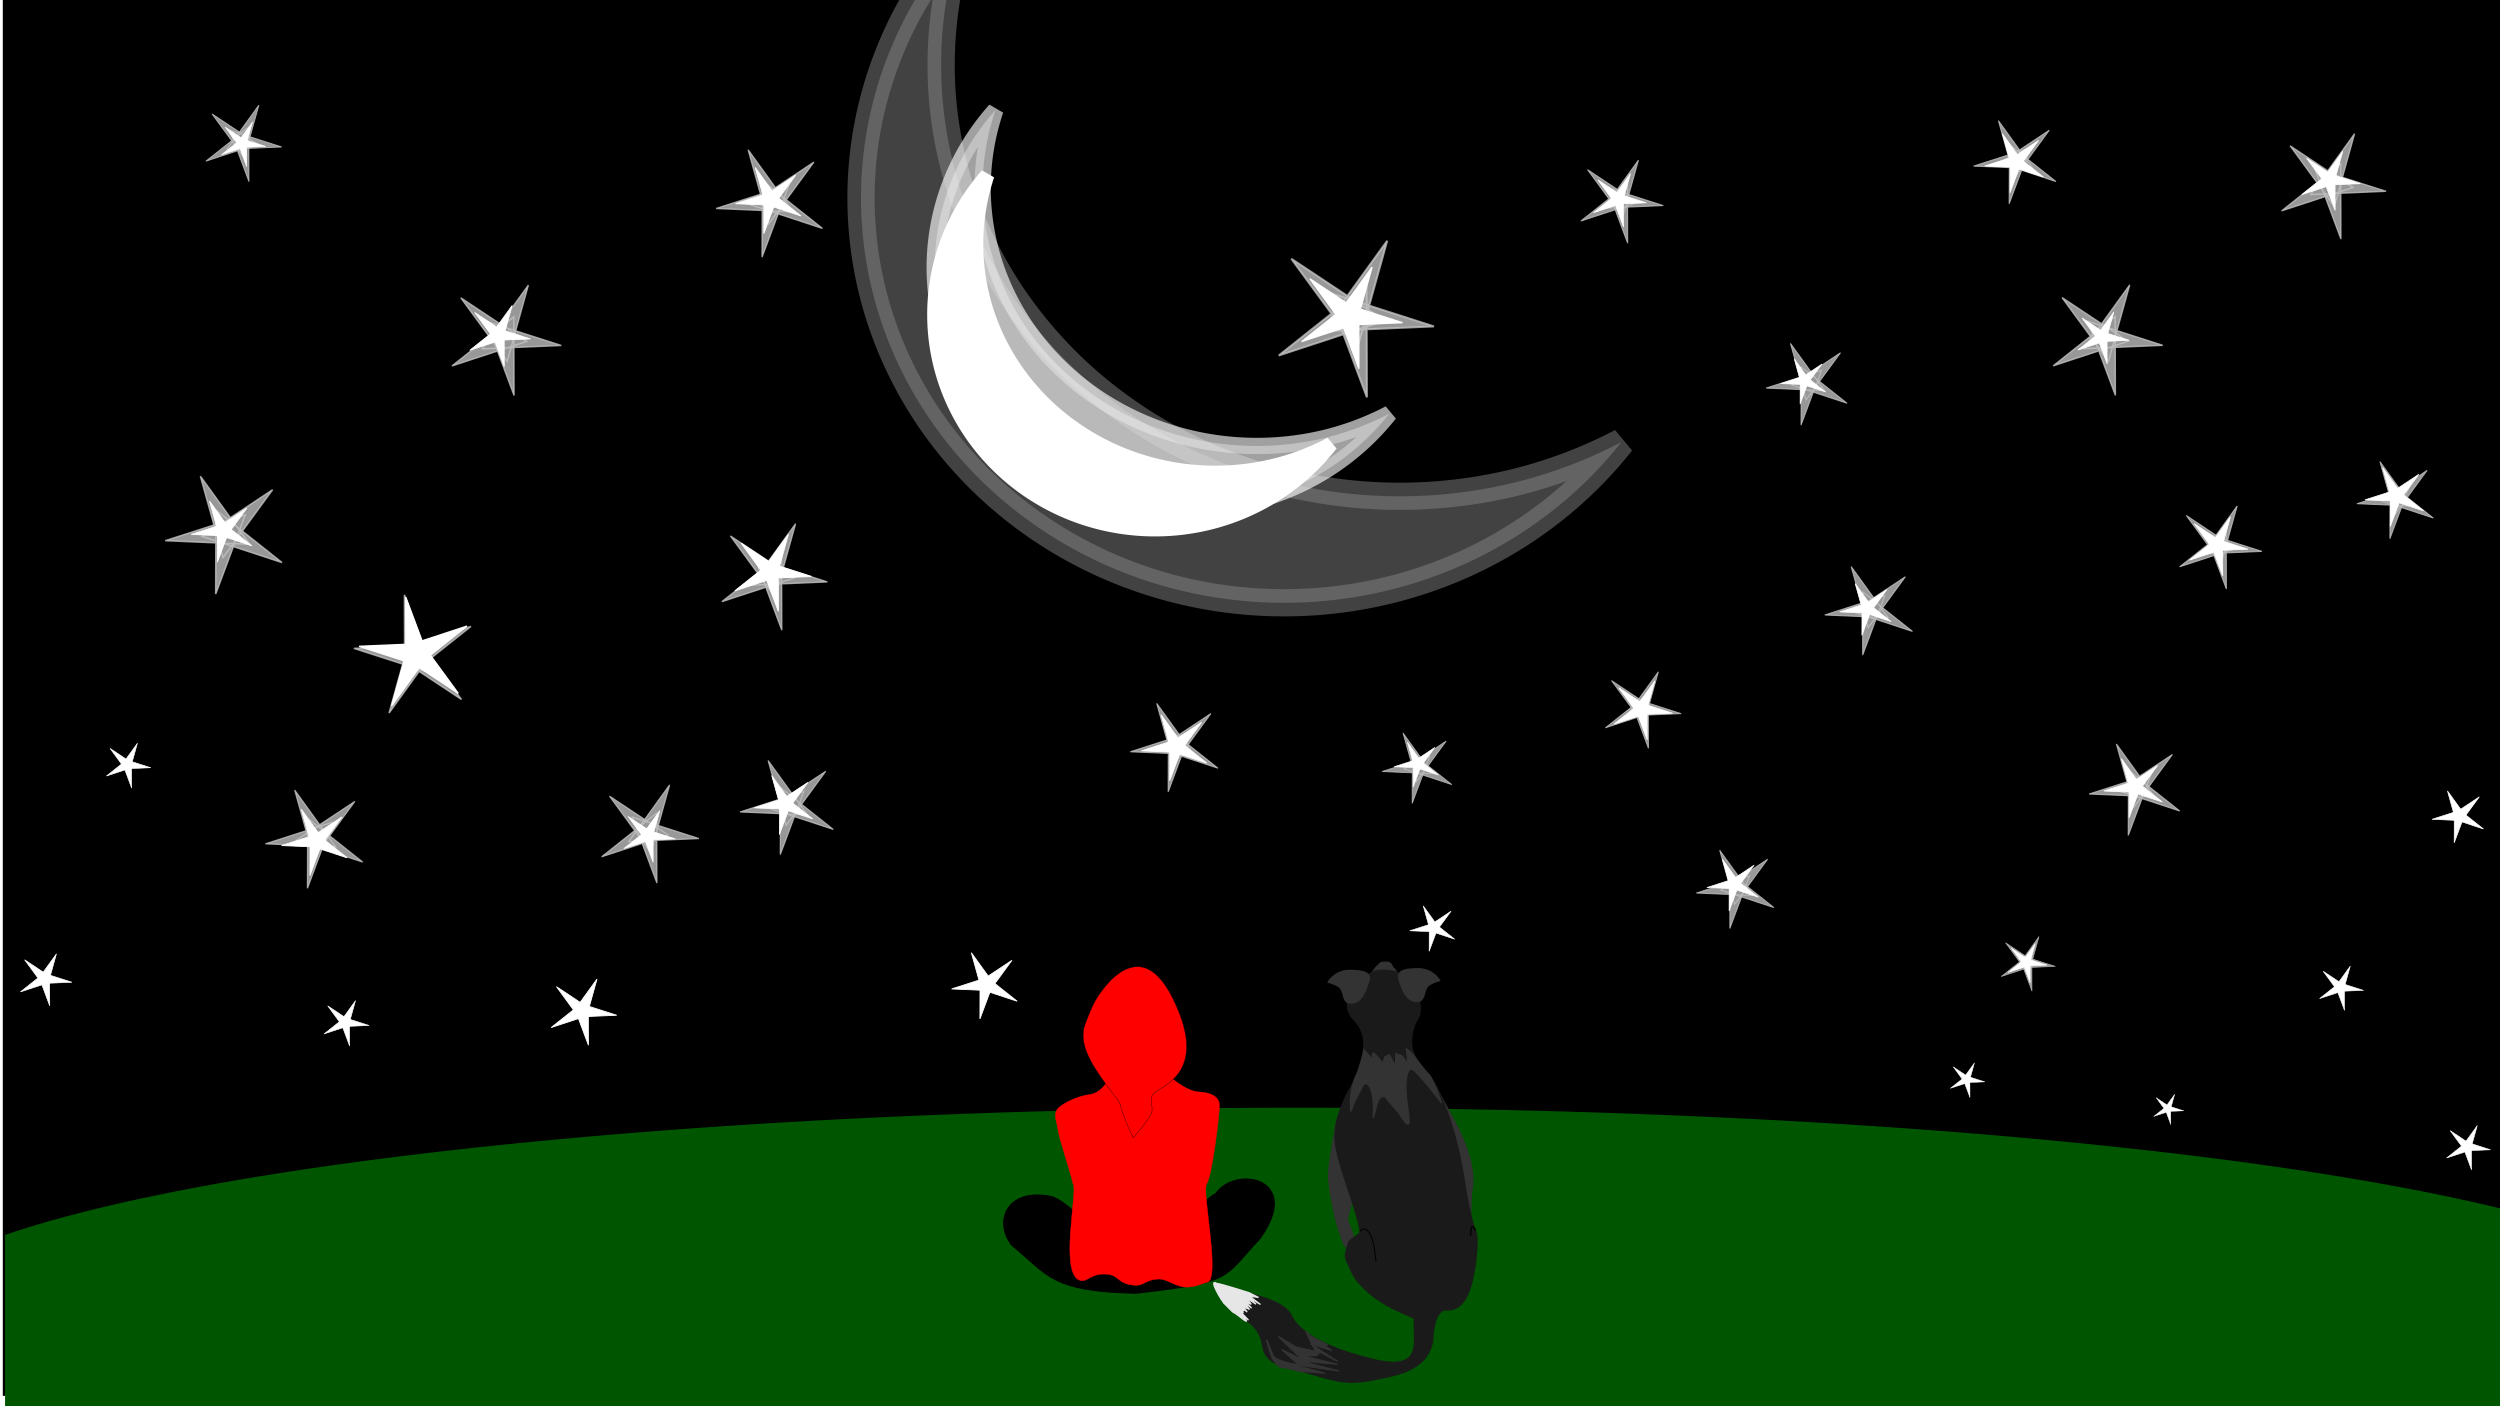 <?xml version="1.0" encoding="UTF-8" standalone="no"?>
<!-- Created with Inkscape (http://www.inkscape.org/) -->

<svg
   xmlns:dc="http://purl.org/dc/elements/1.1/"
   xmlns:cc="http://creativecommons.org/ns#"
   xmlns:rdf="http://www.w3.org/1999/02/22-rdf-syntax-ns#"
   xmlns:svg="http://www.w3.org/2000/svg"
   xmlns="http://www.w3.org/2000/svg"
   xmlns:sodipodi="http://sodipodi.sourceforge.net/DTD/sodipodi-0.dtd"
   xmlns:inkscape="http://www.inkscape.org/namespaces/inkscape"
   width="1920px"
   height="1080px"
   viewBox="0 0 1920 1080"
   version="1.1"
   id="SVGRoot"
   inkscape:version="0.92.4 (5da689c313, 2019-01-14)"
   sodipodi:docname="moonlight.svg">
  <defs
     id="defs10">
    <filter
       inkscape:collect="always"
       style="color-interpolation-filters:sRGB"
       id="filter1051"
       x="-0.192"
       width="1.383"
       y="-0.218"
       height="1.436">
      <feGaussianBlur
         inkscape:collect="always"
         stdDeviation="28.312"
         id="feGaussianBlur1053" />
    </filter>
    <filter
       inkscape:collect="always"
       style="color-interpolation-filters:sRGB"
       id="filter1109"
       x="-0.157"
       width="1.313"
       y="-0.155"
       height="1.311">
      <feGaussianBlur
         inkscape:collect="always"
         stdDeviation="7.782"
         id="feGaussianBlur1111" />
    </filter>
    <filter
       inkscape:collect="always"
       style="color-interpolation-filters:sRGB"
       id="filter1221"
       x="-0.349"
       width="1.699"
       y="-0.398"
       height="1.795">
      <feGaussianBlur
         inkscape:collect="always"
         stdDeviation="51.627"
         id="feGaussianBlur1223" />
    </filter>
  </defs>
  <sodipodi:namedview
     id="base"
     pagecolor="#ffffff"
     bordercolor="#666666"
     borderopacity="1.0"
     inkscape:pageopacity="0.0"
     inkscape:pageshadow="2"
     inkscape:zoom="0.35"
     inkscape:cx="1140.1023"
     inkscape:cy="571.55073"
     inkscape:document-units="px"
     inkscape:current-layer="layer1"
     showgrid="false"
     inkscape:window-width="1366"
     inkscape:window-height="731"
     inkscape:window-x="1366"
     inkscape:window-y="0"
     inkscape:window-maximized="1"
     inkscape:snap-nodes="false" />
  <g
     inkscape:label="background"
     inkscape:groupmode="layer"
     id="layer1">
    <rect
       style="opacity:1;fill:#000000;fill-opacity:1;stroke:#000000;stroke-width:12.326;stroke-miterlimit:4;stroke-dasharray:none;stroke-dashoffset:0;stroke-opacity:1"
       id="rect34"
       width="1944.313"
       height="1080.709"
       x="8.307"
       y="-14.843" />
    <path
       style="opacity:1;fill:#005500;fill-opacity:1;stroke:#005500;stroke-width:9.884;stroke-miterlimit:4;stroke-dasharray:none;stroke-dashoffset:0;stroke-opacity:1"
       d="M 997.495,855.673 A 1084.441,162.912 0 0 0 8.82,951.984 v 133.04 a 1084.441,162.912 0 0 0 13.12,3.879 H 1954.693 V 942.195 a 1084.441,162.912 0 0 0 -957.199,-86.522 z"
       id="path23"
       inkscape:connector-curvature="0" />
    <path
       sodipodi:type="star"
       style="opacity:1;fill:#ffffff;fill-opacity:1;stroke:#ffffff;stroke-width:0.512;stroke-miterlimit:4;stroke-dasharray:none;stroke-dashoffset:0;stroke-opacity:1"
       id="path36"
       sodipodi:sides="5"
       sodipodi:cx="-497.72061"
       sodipodi:cy="641.54236"
       sodipodi:r1="21.161472"
       sodipodi:r2="8.5459766"
       sodipodi:arg1="-0.7572366"
       sodipodi:arg2="2.9932293"
       inkscape:flatsided="false"
       inkscape:rounded="0"
       inkscape:randomized="0"
       d="m -482.342,627.006 -23.831,15.799 27.029,8.871 -22.39,-17.782 -0.084,28.447 9.993,-26.789 -27.081,8.711 28.566,1.225 -16.653,-23.064 7.662,27.547 z"
       inkscape:transform-center-x="-1.2044364"
       inkscape:transform-center-y="0.84069436"
       transform="scale(-1,1)" />
    <path
       inkscape:transform-center-y="-1.7605985"
       inkscape:transform-center-x="2.5223211"
       d="m 351.945,-532.522 -49.907,33.087 56.605,18.578 -46.89,-37.24 -0.177,59.575 20.927,-56.103 -56.714,18.242 59.824,2.566 -34.875,-48.301 16.046,57.689 z"
       inkscape:randomized="0"
       inkscape:rounded="0"
       inkscape:flatsided="false"
       sodipodi:arg2="2.9932293"
       sodipodi:arg1="-0.7572366"
       sodipodi:r2="17.897154"
       sodipodi:r1="44.316772"
       sodipodi:cy="-502.07983"
       sodipodi:cx="319.73871"
       sodipodi:sides="5"
       id="path38"
       style="opacity:1;fill:#ffffff;fill-opacity:1;stroke:#ffffff;stroke-width:1.073;stroke-miterlimit:4;stroke-dasharray:none;stroke-dashoffset:0;stroke-opacity:1"
       sodipodi:type="star"
       transform="scale(1,-1)" />
    <path
       sodipodi:type="star"
       style="opacity:1;fill:#ffffff;fill-opacity:1;stroke:#ffffff;stroke-width:0.442;stroke-miterlimit:4;stroke-dasharray:none;stroke-dashoffset:0;stroke-opacity:1"
       id="path40"
       sodipodi:sides="5"
       sodipodi:cx="-97.720612"
       sodipodi:cy="587.25665"
       sodipodi:r1="18.267059"
       sodipodi:r2="7.37708"
       sodipodi:arg1="-0.7572366"
       sodipodi:arg2="2.9932293"
       inkscape:flatsided="false"
       inkscape:rounded="0"
       inkscape:randomized="0"
       d="m -84.445,574.709 -20.571,13.638 23.332,7.658 -19.328,-15.35 -0.073,24.557 8.626,-23.125 -23.377,7.519 24.659,1.058 -14.375,-19.909 6.614,23.779 z"
       inkscape:transform-center-x="-1.0396831"
       inkscape:transform-center-y="0.7257057"
       transform="scale(-1,1)" />
    <path
       inkscape:transform-center-y="0.99140429"
       inkscape:transform-center-x="1.4204045"
       d="m 189.675,390.115 -28.103,18.632 31.875,10.461 -26.404,-20.97 -0.099,33.547 11.784,-31.592 -31.936,10.272 33.687,1.445 -19.638,-27.199 9.036,32.485 z"
       inkscape:randomized="0"
       inkscape:rounded="0"
       inkscape:flatsided="false"
       sodipodi:arg2="2.9932293"
       sodipodi:arg1="-0.7572366"
       sodipodi:r2="10.078005"
       sodipodi:r1="24.955067"
       sodipodi:cy="407.25665"
       sodipodi:cx="171.5394"
       sodipodi:sides="5"
       id="path46"
       style="opacity:1;fill:#ffffff;fill-opacity:1;stroke:#ffffff;stroke-width:0.604;stroke-miterlimit:4;stroke-dasharray:none;stroke-dashoffset:0;stroke-opacity:1"
       sodipodi:type="star" />
    <path
       sodipodi:type="star"
       style="opacity:1;fill:#ffffff;fill-opacity:1;stroke:#ffffff;stroke-width:0.512;stroke-miterlimit:4;stroke-dasharray:none;stroke-dashoffset:0;stroke-opacity:1"
       id="path48"
       sodipodi:sides="5"
       sodipodi:cx="1433.8444"
       sodipodi:cy="467.25665"
       sodipodi:r1="21.161472"
       sodipodi:r2="8.5459766"
       sodipodi:arg1="-0.7572366"
       sodipodi:arg2="2.9932293"
       inkscape:flatsided="false"
       inkscape:rounded="0"
       inkscape:randomized="0"
       d="m 1449.223,452.721 -23.831,15.799 27.029,8.871 -22.39,-17.782 -0.084,28.447 9.993,-26.789 -27.081,8.711 28.566,1.225 -16.653,-23.064 7.662,27.547 z"
       inkscape:transform-center-x="1.2044229"
       inkscape:transform-center-y="0.84069436" />
    <path
       inkscape:transform-center-y="0.95568188"
       inkscape:transform-center-x="1.3691611"
       d="m 1657.041,587.875 -27.09,17.96 30.726,10.084 -25.453,-20.214 -0.096,32.338 11.36,-30.454 -30.785,9.902 32.474,1.393 -18.93,-26.219 8.71,31.315 z"
       inkscape:randomized="0"
       inkscape:rounded="0"
       inkscape:flatsided="false"
       sodipodi:arg2="2.9932293"
       sodipodi:arg1="-0.7572366"
       sodipodi:r2="9.7148743"
       sodipodi:r1="24.055883"
       sodipodi:cy="604.39954"
       sodipodi:cx="1639.5586"
       sodipodi:sides="5"
       id="path50"
       style="opacity:1;fill:#ffffff;fill-opacity:1;stroke:#ffffff;stroke-width:0.583;stroke-miterlimit:4;stroke-dasharray:none;stroke-dashoffset:0;stroke-opacity:1"
       sodipodi:type="star" />
    <path
       sodipodi:type="star"
       style="opacity:1;fill:#ffffff;fill-opacity:1;stroke:#ffffff;stroke-width:0.583;stroke-miterlimit:4;stroke-dasharray:none;stroke-dashoffset:0;stroke-opacity:1"
       id="path52"
       sodipodi:sides="5"
       sodipodi:cx="-1702.6266"
       sodipodi:cy="418.68524"
       sodipodi:r1="24.055883"
       sodipodi:r2="9.7148743"
       sodipodi:arg1="-0.7572366"
       sodipodi:arg2="2.9932293"
       inkscape:flatsided="false"
       inkscape:rounded="0"
       inkscape:randomized="0"
       d="m -1685.144,402.161 -27.09,17.96 30.726,10.084 -25.453,-20.214 -0.096,32.338 11.36,-30.454 -30.785,9.902 32.474,1.393 -18.931,-26.219 8.71,31.315 z"
       inkscape:transform-center-x="-1.3691608"
       inkscape:transform-center-y="0.95568188"
       transform="scale(-1,1)" />
    <path
       inkscape:transform-center-y="0.95568188"
       inkscape:transform-center-x="1.3691611"
       d="m 1857.632,364.279 -27.09,17.96 30.726,10.084 -25.453,-20.214 -0.096,32.338 11.36,-30.454 -30.785,9.902 32.474,1.393 -18.93,-26.219 8.71,31.315 z"
       inkscape:randomized="0"
       inkscape:rounded="0"
       inkscape:flatsided="false"
       sodipodi:arg2="2.9932293"
       sodipodi:arg1="-0.7572366"
       sodipodi:r2="9.7148743"
       sodipodi:r1="24.055883"
       sodipodi:cy="380.80353"
       sodipodi:cx="1840.1501"
       sodipodi:sides="5"
       id="path54"
       style="opacity:1;fill:#ffffff;fill-opacity:1;stroke:#ffffff;stroke-width:0.583;stroke-miterlimit:4;stroke-dasharray:none;stroke-dashoffset:0;stroke-opacity:1"
       sodipodi:type="star" />
    <path
       sodipodi:type="star"
       style="opacity:1;fill:#ffffff;fill-opacity:1;stroke:#ffffff;stroke-width:0.448;stroke-miterlimit:4;stroke-dasharray:none;stroke-dashoffset:0;stroke-opacity:1"
       id="path56"
       sodipodi:sides="5"
       sodipodi:cx="1385.8644"
       sodipodi:cy="292.23212"
       sodipodi:r1="18.501163"
       sodipodi:r2="7.4716225"
       sodipodi:arg1="-0.7572366"
       sodipodi:arg2="2.9932293"
       inkscape:flatsided="false"
       inkscape:rounded="0"
       inkscape:randomized="0"
       d="m 1399.31,279.523 -20.835,13.813 23.631,7.756 -19.576,-15.547 -0.074,24.871 8.737,-23.422 -23.677,7.616 24.975,1.071 -14.559,-20.165 6.699,24.084 z"
       inkscape:transform-center-x="1.0530095"
       inkscape:transform-center-y="0.73500669" />
    <path
       inkscape:transform-center-y="1.6456106"
       inkscape:transform-center-x="-2.3575921"
       d="m -1005.917,214.045 -46.648,30.926 52.908,17.364 -43.828,-34.808 -0.165,55.684 19.561,-52.439 -53.01,17.05 55.917,2.399 -32.597,-45.147 14.998,53.921 z"
       inkscape:randomized="0"
       inkscape:rounded="0"
       inkscape:flatsided="false"
       sodipodi:arg2="2.9932293"
       sodipodi:arg1="-0.7572366"
       sodipodi:r2="16.728256"
       sodipodi:r1="41.422359"
       sodipodi:cy="242.49818"
       sodipodi:cx="-1036.0197"
       sodipodi:sides="5"
       id="path58"
       style="opacity:1;fill:#ffffff;fill-opacity:1;stroke:#ffffff;stroke-width:1.003;stroke-miterlimit:4;stroke-dasharray:none;stroke-dashoffset:0;stroke-opacity:1"
       sodipodi:type="star"
       transform="scale(-1,1)" />
    <path
       transform="matrix(1.647,0,0,1.647,-502.855,-192.084)"
       style="opacity:0.51;fill:#ffffff;fill-opacity:1;stroke:#ffffff;stroke-width:12.697;stroke-miterlimit:4;stroke-dasharray:none;stroke-dashoffset:0;stroke-opacity:1;filter:url(#filter1221)"
       d="M 754.155,86.119 A 197.342,188.985 0 0 0 713.783,258.731 197.342,188.985 0 0 0 955.293,391.232 197.342,188.985 0 0 0 1061.378,322.776 213.962,201.454 0 0 1 1013.545,341.142 213.962,201.454 0 0 1 751.696,199.899 213.962,201.454 0 0 1 754.155,86.119 Z"
       id="path1159"
       inkscape:connector-curvature="0" />
    <path
       sodipodi:type="star"
       style="opacity:1;fill:#ffffff;fill-opacity:1;stroke:#ffffff;stroke-width:0.526;stroke-miterlimit:4;stroke-dasharray:none;stroke-dashoffset:0;stroke-opacity:1"
       id="path60"
       sodipodi:sides="5"
       sodipodi:cx="-1242.8824"
       sodipodi:cy="152.97096"
       sodipodi:r1="21.728115"
       sodipodi:r2="8.7748137"
       sodipodi:arg1="-0.7572366"
       sodipodi:arg2="2.9932293"
       inkscape:flatsided="false"
       inkscape:rounded="0"
       inkscape:randomized="0"
       d="m -1227.092,138.046 -24.469,16.222 27.753,9.108 -22.99,-18.258 -0.087,29.209 10.261,-27.507 -27.806,8.944 29.331,1.258 -17.099,-23.682 7.867,28.284 z"
       inkscape:transform-center-x="-1.2365549"
       inkscape:transform-center-y="0.86320571"
       transform="scale(-1,1)" />
    <path
       inkscape:transform-center-y="0.7257063"
       inkscape:transform-center-x="-1.0396875"
       d="m -172.845,97.566 -20.571,13.638 23.332,7.658 -19.328,-15.35 -0.073,24.557 8.626,-23.125 -23.377,7.519 24.659,1.058 -14.375,-19.909 6.614,23.779 z"
       inkscape:randomized="0"
       inkscape:rounded="0"
       inkscape:flatsided="false"
       sodipodi:arg2="2.9932293"
       sodipodi:arg1="-0.7572366"
       sodipodi:r2="7.37708"
       sodipodi:r1="18.267059"
       sodipodi:cy="110.11382"
       sodipodi:cx="-186.12059"
       sodipodi:sides="5"
       id="path62"
       style="opacity:1;fill:#ffffff;fill-opacity:1;stroke:#ffffff;stroke-width:0.442;stroke-miterlimit:4;stroke-dasharray:none;stroke-dashoffset:0;stroke-opacity:1"
       sodipodi:type="star"
       transform="scale(-1,1)" />
    <path
       sodipodi:type="star"
       style="opacity:1;fill:#ffffff;fill-opacity:1;stroke:#ffffff;stroke-width:0.761;stroke-miterlimit:4;stroke-dasharray:none;stroke-dashoffset:0;stroke-opacity:1"
       id="path64"
       sodipodi:sides="5"
       sodipodi:cx="-592.00629"
       sodipodi:cy="438.68524"
       sodipodi:r1="31.408968"
       sodipodi:r2="12.684388"
       sodipodi:arg1="-0.7572366"
       sodipodi:arg2="2.9932293"
       inkscape:flatsided="false"
       inkscape:rounded="0"
       inkscape:randomized="0"
       d="m -569.18,417.11 -35.371,23.45 40.118,13.167 -33.233,-26.393 -0.125,42.223 14.832,-39.762 -40.195,12.929 42.4,1.819 -24.717,-34.233 11.372,40.886 z"
       inkscape:transform-center-x="-1.7876967"
       inkscape:transform-center-y="1.2478024"
       transform="scale(-1,1)" />
    <path
       inkscape:transform-center-y="0.99140473"
       inkscape:transform-center-x="-1.4203369"
       d="m -364.538,239.947 -28.103,18.632 31.875,10.461 -26.404,-20.97 -0.099,33.547 11.784,-31.592 -31.936,10.272 33.687,1.445 -19.638,-27.199 9.036,32.485 z"
       inkscape:randomized="0"
       inkscape:rounded="0"
       inkscape:flatsided="false"
       sodipodi:arg2="2.9932293"
       sodipodi:arg1="-0.7572366"
       sodipodi:r2="10.078005"
       sodipodi:r1="24.955067"
       sodipodi:cy="257.08878"
       sodipodi:cx="-382.67377"
       sodipodi:sides="5"
       id="path66"
       style="opacity:1;fill:#ffffff;fill-opacity:1;stroke:#ffffff;stroke-width:0.604;stroke-miterlimit:4;stroke-dasharray:none;stroke-dashoffset:0;stroke-opacity:1"
       sodipodi:type="star"
       transform="scale(-1,1)" />
    <path
       sodipodi:type="star"
       style="opacity:1;fill:#ffffff;fill-opacity:1;stroke:#ffffff;stroke-width:0.653;stroke-miterlimit:4;stroke-dasharray:none;stroke-dashoffset:0;stroke-opacity:1"
       id="path68"
       sodipodi:sides="5"
       sodipodi:cx="591.56158"
       sodipodi:cy="152.97095"
       sodipodi:r1="26.950296"
       sodipodi:r2="10.883771"
       sodipodi:arg1="-0.7572366"
       sodipodi:arg2="2.9932293"
       inkscape:flatsided="false"
       inkscape:rounded="0"
       inkscape:randomized="0"
       d="m 611.147,134.458 -30.35,20.121 34.423,11.298 -28.515,-22.647 -0.107,36.229 12.727,-34.118 -34.489,11.093 36.381,1.561 -21.208,-29.373 9.758,35.082 z"
       inkscape:transform-center-x="1.5338311"
       inkscape:transform-center-y="1.07067" />
    <path
       inkscape:transform-center-y="0.95568235"
       inkscape:transform-center-x="1.3691611"
       d="m 1565.612,107.875 -27.09,17.96 30.726,10.084 -25.453,-20.214 -0.096,32.338 11.36,-30.454 -30.785,9.902 32.474,1.393 -18.931,-26.219 8.71,31.315 z"
       inkscape:randomized="0"
       inkscape:rounded="0"
       inkscape:flatsided="false"
       sodipodi:arg2="2.9932293"
       sodipodi:arg1="-0.7572366"
       sodipodi:r2="9.7148743"
       sodipodi:r1="24.055883"
       sodipodi:cy="124.39951"
       sodipodi:cx="1548.1301"
       sodipodi:sides="5"
       id="path70"
       style="opacity:1;fill:#ffffff;fill-opacity:1;stroke:#ffffff;stroke-width:0.583;stroke-miterlimit:4;stroke-dasharray:none;stroke-dashoffset:0;stroke-opacity:1"
       sodipodi:type="star" />
    <path
       sodipodi:type="star"
       style="opacity:1;fill:#ffffff;fill-opacity:1;stroke:#ffffff;stroke-width:0.512;stroke-miterlimit:4;stroke-dasharray:none;stroke-dashoffset:0;stroke-opacity:1"
       id="path72"
       sodipodi:sides="5"
       sodipodi:cx="-1614.3737"
       sodipodi:cy="258.68524"
       sodipodi:r1="21.16147"
       sodipodi:r2="8.5459766"
       sodipodi:arg1="-0.7572366"
       sodipodi:arg2="2.9932293"
       inkscape:flatsided="false"
       inkscape:rounded="0"
       inkscape:randomized="0"
       d="m -1598.995,244.149 -23.831,15.799 27.029,8.871 -22.39,-17.782 -0.084,28.447 9.993,-26.789 -27.081,8.711 28.566,1.225 -16.653,-23.064 7.662,27.547 z"
       inkscape:transform-center-x="-1.2043706"
       inkscape:transform-center-y="0.84069429"
       transform="scale(-1,1)" />
    <path
       inkscape:transform-center-y="0.95568235"
       inkscape:transform-center-x="-1.3691608"
       d="m -1771.45,121.422 -27.09,17.96 30.726,10.084 -25.453,-20.214 -0.096,32.338 11.36,-30.454 -30.785,9.902 32.474,1.393 -18.931,-26.219 8.71,31.315 z"
       inkscape:randomized="0"
       inkscape:rounded="0"
       inkscape:flatsided="false"
       sodipodi:arg2="2.9932293"
       sodipodi:arg1="-0.7572366"
       sodipodi:r2="9.7148743"
       sodipodi:r1="24.055883"
       sodipodi:cy="137.9464"
       sodipodi:cx="-1788.9324"
       sodipodi:sides="5"
       id="path74"
       style="opacity:1;fill:#ffffff;fill-opacity:1;stroke:#ffffff;stroke-width:0.583;stroke-miterlimit:4;stroke-dasharray:none;stroke-dashoffset:0;stroke-opacity:1"
       sodipodi:type="star"
       transform="scale(-1,1)" />
    <path
       sodipodi:type="star"
       style="opacity:1;fill:#ffffff;fill-opacity:1;stroke:#ffffff;stroke-width:0.512;stroke-miterlimit:4;stroke-dasharray:none;stroke-dashoffset:0;stroke-opacity:1"
       id="path76"
       sodipodi:sides="5"
       sodipodi:cx="1888.7216"
       sodipodi:cy="626.51782"
       sodipodi:r1="21.161472"
       sodipodi:r2="8.5459766"
       sodipodi:arg1="-0.7572366"
       sodipodi:arg2="2.9932293"
       inkscape:flatsided="false"
       inkscape:rounded="0"
       inkscape:randomized="0"
       d="m 1904.1,611.982 -23.831,15.799 27.029,8.871 -22.39,-17.782 -0.084,28.447 9.993,-26.789 -27.081,8.711 28.566,1.225 -16.653,-23.064 7.662,27.547 z"
       inkscape:transform-center-x="1.2044232"
       inkscape:transform-center-y="0.84069436" />
    <path
       inkscape:transform-center-y="0.7257063"
       inkscape:transform-center-x="1.0396852"
       d="m 1101.997,573.97 -20.571,13.638 23.332,7.658 -19.328,-15.35 -0.073,24.557 8.626,-23.125 -23.377,7.519 24.659,1.058 -14.375,-19.909 6.614,23.779 z"
       inkscape:randomized="0"
       inkscape:rounded="0"
       inkscape:flatsided="false"
       sodipodi:arg2="2.9932293"
       sodipodi:arg1="-0.7572366"
       sodipodi:r2="7.37708"
       sodipodi:r1="18.267059"
       sodipodi:cy="586.51782"
       sodipodi:cx="1088.7216"
       sodipodi:sides="5"
       id="path78"
       style="opacity:1;fill:#ffffff;fill-opacity:1;stroke:#ffffff;stroke-width:0.442;stroke-miterlimit:4;stroke-dasharray:none;stroke-dashoffset:0;stroke-opacity:1"
       sodipodi:type="star" />
    <path
       inkscape:transform-center-y="1.0706704"
       inkscape:transform-center-x="1.533899"
       d="m 777.139,737.539 -30.35,20.121 34.423,11.298 -28.515,-22.647 -0.107,36.229 12.727,-34.118 -34.489,11.093 36.381,1.561 -21.208,-29.373 9.758,35.082 z"
       inkscape:randomized="0"
       inkscape:rounded="0"
       inkscape:flatsided="false"
       sodipodi:arg2="2.9932293"
       sodipodi:arg1="-0.7572366"
       sodipodi:r2="10.883771"
       sodipodi:r1="26.950296"
       sodipodi:cy="756.05152"
       sodipodi:cx="757.55275"
       sodipodi:sides="5"
       id="path946"
       style="opacity:1;fill:#ffffff;fill-opacity:1;stroke:#ffffff;stroke-width:0.653;stroke-miterlimit:4;stroke-dasharray:none;stroke-dashoffset:0;stroke-opacity:1"
       sodipodi:type="star" />
    <path
       inkscape:transform-center-y="0.73500669"
       inkscape:transform-center-x="1.0530095"
       d="m 1114.447,699.747 -20.835,13.813 23.631,7.756 -19.576,-15.547 -0.074,24.871 8.737,-23.422 -23.677,7.616 24.975,1.071 -14.559,-20.165 6.699,24.084 z"
       inkscape:randomized="0"
       inkscape:rounded="0"
       inkscape:flatsided="false"
       sodipodi:arg2="2.9932293"
       sodipodi:arg1="-0.7572366"
       sodipodi:r2="7.4716225"
       sodipodi:r1="18.501163"
       sodipodi:cy="712.45558"
       sodipodi:cx="1101.0014"
       sodipodi:sides="5"
       id="path948"
       style="opacity:1;fill:#ffffff;fill-opacity:1;stroke:#ffffff;stroke-width:0.448;stroke-miterlimit:4;stroke-dasharray:none;stroke-dashoffset:0;stroke-opacity:1"
       sodipodi:type="star" />
    <path
       inkscape:transform-center-y="1.07067"
       inkscape:transform-center-x="1.533899"
       d="m 922.853,554.682 -30.35,20.121 34.423,11.298 -28.515,-22.647 -0.107,36.229 12.727,-34.118 -34.489,11.093 36.381,1.561 -21.208,-29.373 9.758,35.082 z"
       inkscape:randomized="0"
       inkscape:rounded="0"
       inkscape:flatsided="false"
       sodipodi:arg2="2.9932293"
       sodipodi:arg1="-0.7572366"
       sodipodi:r2="10.883771"
       sodipodi:r1="26.950296"
       sodipodi:cy="573.19441"
       sodipodi:cx="903.26711"
       sodipodi:sides="5"
       id="path950"
       style="opacity:1;fill:#ffffff;fill-opacity:1;stroke:#ffffff;stroke-width:0.653;stroke-miterlimit:4;stroke-dasharray:none;stroke-dashoffset:0;stroke-opacity:1"
       sodipodi:type="star" />
    <path
       sodipodi:type="star"
       style="opacity:1;fill:#ffffff;fill-opacity:1;stroke:#ffffff;stroke-width:0.583;stroke-miterlimit:4;stroke-dasharray:none;stroke-dashoffset:0;stroke-opacity:1"
       id="path952"
       sodipodi:sides="5"
       sodipodi:cx="-1260.6207"
       sodipodi:cy="544.62299"
       sodipodi:r1="24.055883"
       sodipodi:r2="9.7148743"
       sodipodi:arg1="-0.7572366"
       sodipodi:arg2="2.9932293"
       inkscape:flatsided="false"
       inkscape:rounded="0"
       inkscape:randomized="0"
       d="m -1243.138,528.099 -27.09,17.96 30.726,10.084 -25.453,-20.214 -0.096,32.338 11.36,-30.454 -30.785,9.902 32.474,1.393 -18.93,-26.219 8.71,31.315 z"
       inkscape:transform-center-x="-1.3691605"
       inkscape:transform-center-y="0.95568235"
       transform="scale(-1,1)" />
    <path
       inkscape:transform-center-y="0.84069429"
       inkscape:transform-center-x="1.2044231"
       d="m 1347.217,664.373 -23.831,15.799 27.029,8.871 -22.39,-17.782 -0.084,28.447 9.993,-26.789 -27.081,8.711 28.566,1.225 -16.653,-23.064 7.662,27.547 z"
       inkscape:randomized="0"
       inkscape:rounded="0"
       inkscape:flatsided="false"
       sodipodi:arg2="2.9932293"
       sodipodi:arg1="-0.7572366"
       sodipodi:r2="8.5459766"
       sodipodi:r1="21.16147"
       sodipodi:cy="678.9087"
       sodipodi:cx="1331.8386"
       sodipodi:sides="5"
       id="path954"
       style="opacity:1;fill:#ffffff;fill-opacity:1;stroke:#ffffff;stroke-width:0.512;stroke-miterlimit:4;stroke-dasharray:none;stroke-dashoffset:0;stroke-opacity:1"
       sodipodi:type="star" />
    <path
       sodipodi:type="star"
       style="opacity:1;fill:#ffffff;fill-opacity:1;stroke:#ffffff;stroke-width:0.653;stroke-miterlimit:4;stroke-dasharray:none;stroke-dashoffset:0;stroke-opacity:1"
       id="path956"
       sodipodi:sides="5"
       sodipodi:cx="-446.93602"
       sodipodi:cy="776.25454"
       sodipodi:r1="26.950296"
       sodipodi:r2="10.883771"
       sodipodi:arg1="-0.7572366"
       sodipodi:arg2="2.9932293"
       inkscape:flatsided="false"
       inkscape:rounded="0"
       inkscape:randomized="0"
       d="m -427.35,757.742 -30.35,20.121 34.423,11.298 -28.515,-22.647 -0.107,36.229 12.727,-34.118 -34.489,11.093 36.381,1.561 -21.208,-29.373 9.758,35.082 z"
       inkscape:transform-center-x="-1.533881"
       inkscape:transform-center-y="1.0706704"
       transform="scale(-1,1)" />
    <path
       sodipodi:type="star"
       style="opacity:1;fill:#ffffff;fill-opacity:1;stroke:#ffffff;stroke-width:0.448;stroke-miterlimit:4;stroke-dasharray:none;stroke-dashoffset:0;stroke-opacity:1"
       id="path958"
       sodipodi:sides="5"
       sodipodi:cx="-265.11182"
       sodipodi:cy="785.18652"
       sodipodi:r1="18.501163"
       sodipodi:r2="7.4716225"
       sodipodi:arg1="-0.7572366"
       sodipodi:arg2="2.9932293"
       inkscape:flatsided="false"
       inkscape:rounded="0"
       inkscape:randomized="0"
       d="m -251.666,772.478 -20.835,13.813 23.631,7.756 -19.576,-15.547 -0.074,24.871 8.737,-23.422 -23.677,7.616 24.975,1.071 -14.559,-20.165 6.699,24.084 z"
       inkscape:transform-center-x="-1.0530067"
       inkscape:transform-center-y="0.73500669"
       transform="scale(-1,1)" />
    <path
       sodipodi:type="star"
       style="opacity:1;fill:#ffffff;fill-opacity:1;stroke:#ffffff;stroke-width:0.653;stroke-miterlimit:4;stroke-dasharray:none;stroke-dashoffset:0;stroke-opacity:1"
       id="path960"
       sodipodi:sides="5"
       sodipodi:cx="243.00461"
       sodipodi:cy="645.92535"
       sodipodi:r1="26.950296"
       sodipodi:r2="10.883771"
       sodipodi:arg1="-0.7572366"
       sodipodi:arg2="2.9932293"
       inkscape:flatsided="false"
       inkscape:rounded="0"
       inkscape:randomized="0"
       d="m 262.59,627.413 -30.35,20.121 34.423,11.298 -28.515,-22.647 -0.107,36.229 12.727,-34.118 -34.489,11.093 36.381,1.561 -21.208,-29.373 9.758,35.082 z"
       inkscape:transform-center-x="1.5338979"
       inkscape:transform-center-y="1.07067" />
    <path
       inkscape:transform-center-y="0.95568235"
       inkscape:transform-center-x="1.3691371"
       d="m 620.487,600.83 -27.09,17.96 30.726,10.084 -25.453,-20.214 -0.096,32.338 11.36,-30.454 -30.785,9.902 32.474,1.393 -18.931,-26.219 8.71,31.315 z"
       inkscape:randomized="0"
       inkscape:rounded="0"
       inkscape:flatsided="false"
       sodipodi:arg2="2.9932293"
       sodipodi:arg1="-0.7572366"
       sodipodi:r2="9.7148743"
       sodipodi:r1="24.055883"
       sodipodi:cy="617.35394"
       sodipodi:cx="603.00464"
       sodipodi:sides="5"
       id="path962"
       style="opacity:1;fill:#ffffff;fill-opacity:1;stroke:#ffffff;stroke-width:0.583;stroke-miterlimit:4;stroke-dasharray:none;stroke-dashoffset:0;stroke-opacity:1"
       sodipodi:type="star" />
    <path
       sodipodi:type="star"
       style="opacity:1;fill:#ffffff;fill-opacity:1;stroke:#ffffff;stroke-width:0.512;stroke-miterlimit:4;stroke-dasharray:none;stroke-dashoffset:0;stroke-opacity:1"
       id="path964"
       sodipodi:sides="5"
       sodipodi:cx="-34.274513"
       sodipodi:cy="751.63965"
       sodipodi:r1="21.16147"
       sodipodi:r2="8.5459766"
       sodipodi:arg1="-0.7572366"
       sodipodi:arg2="2.9932293"
       inkscape:flatsided="false"
       inkscape:rounded="0"
       inkscape:randomized="0"
       d="m -18.896,737.104 -23.831,15.799 27.029,8.871 -22.39,-17.782 -0.084,28.447 9.993,-26.789 -27.081,8.711 28.566,1.225 -16.653,-23.064 7.662,27.547 z"
       inkscape:transform-center-x="-1.2044051"
       inkscape:transform-center-y="0.84069429"
       transform="scale(-1,1)" />
    <path
       transform="scale(-1,1)"
       inkscape:transform-center-y="0.71682098"
       inkscape:transform-center-x="-1.0269986"
       d="m -1881.714,868.299 -20.32,13.472 23.047,7.564 -19.092,-15.162 -0.072,24.256 8.521,-22.843 -23.091,7.427 24.358,1.045 -14.199,-19.666 6.533,23.488 z"
       inkscape:randomized="0"
       inkscape:rounded="0"
       inkscape:flatsided="false"
       sodipodi:arg2="2.9932293"
       sodipodi:arg1="-0.7572366"
       sodipodi:r2="7.2869334"
       sodipodi:r1="18.043839"
       sodipodi:cy="880.69385"
       sodipodi:cx="-1894.8275"
       sodipodi:sides="5"
       id="path966"
       style="opacity:1;fill:#ffffff;fill-opacity:1;stroke:#ffffff;stroke-width:0.437;stroke-miterlimit:4;stroke-dasharray:none;stroke-dashoffset:0;stroke-opacity:1"
       sodipodi:type="star" />
    <path
       transform="scale(-1,1)"
       inkscape:transform-center-y="0.49209262"
       inkscape:transform-center-x="-0.70495455"
       d="m -1655.879,842.997 -13.95,9.248 15.822,5.193 -13.106,-10.409 -0.049,16.652 5.849,-15.681 -15.852,5.099 16.721,0.717 -9.748,-13.501 4.485,16.125 z"
       inkscape:randomized="0"
       inkscape:rounded="0"
       inkscape:flatsided="false"
       sodipodi:arg2="2.9932293"
       sodipodi:arg1="-0.7572366"
       sodipodi:r2="5.0024219"
       sodipodi:r1="12.386952"
       sodipodi:cy="851.50537"
       sodipodi:cx="-1664.8807"
       sodipodi:sides="5"
       id="path968"
       style="opacity:1;fill:#ffffff;fill-opacity:1;stroke:#ffffff;stroke-width:0.3;stroke-miterlimit:4;stroke-dasharray:none;stroke-dashoffset:0;stroke-opacity:1"
       sodipodi:type="star" />
    <path
       transform="scale(-1,1)"
       inkscape:transform-center-y="0.71683586"
       inkscape:transform-center-x="-1.0269349"
       d="m -1784.155,745.872 -20.32,13.472 23.047,7.564 -19.092,-15.162 -0.072,24.256 8.521,-22.843 -23.091,7.427 24.358,1.045 -14.199,-19.666 6.533,23.488 z"
       inkscape:randomized="0"
       inkscape:rounded="0"
       inkscape:flatsided="false"
       sodipodi:arg2="2.9932293"
       sodipodi:arg1="-0.7572366"
       sodipodi:r2="7.2869334"
       sodipodi:r1="18.043839"
       sodipodi:cy="758.26685"
       sodipodi:cx="-1797.2684"
       sodipodi:sides="5"
       id="path970"
       style="opacity:1;fill:#ffffff;fill-opacity:1;stroke:#ffffff;stroke-width:0.437;stroke-miterlimit:4;stroke-dasharray:none;stroke-dashoffset:0;stroke-opacity:1"
       sodipodi:type="star" />
    <path
       transform="scale(-1,1)"
       sodipodi:type="star"
       style="opacity:1;fill:#ffffff;fill-opacity:1;stroke:#ffffff;stroke-width:0.39;stroke-miterlimit:4;stroke-dasharray:none;stroke-dashoffset:0;stroke-opacity:1"
       id="path972"
       sodipodi:sides="5"
       sodipodi:cx="-1556.2401"
       sodipodi:cy="739.13763"
       sodipodi:r1="16.105965"
       sodipodi:r2="6.5043302"
       sodipodi:arg1="-0.7572366"
       sodipodi:arg2="2.9932293"
       inkscape:flatsided="false"
       inkscape:rounded="0"
       inkscape:randomized="0"
       d="m -1544.535,728.074 -18.138,12.025 20.572,6.752 -17.041,-13.534 -0.064,21.651 7.606,-20.389 -20.611,6.63 21.742,0.933 -12.674,-17.554 5.832,20.966 z"
       inkscape:transform-center-x="-0.91660967"
       inkscape:transform-center-y="0.63985013" />
    <path
       transform="scale(-1,1)"
       inkscape:transform-center-y="0.56286388"
       inkscape:transform-center-x="-0.80637673"
       d="m -1500.034,819.313 -15.955,10.578 18.097,5.939 -14.991,-11.906 -0.056,19.046 6.691,-17.936 -18.131,5.832 19.126,0.82 -11.149,-15.442 5.13,18.443 z"
       inkscape:randomized="0"
       inkscape:rounded="0"
       inkscape:flatsided="false"
       sodipodi:arg2="2.9932293"
       sodipodi:arg1="-0.7572366"
       sodipodi:r2="5.7217264"
       sodipodi:r1="14.168088"
       sodipodi:cy="829.04498"
       sodipodi:cx="-1510.3299"
       sodipodi:sides="5"
       id="path974"
       style="opacity:1;fill:#ffffff;fill-opacity:1;stroke:#ffffff;stroke-width:0.343;stroke-miterlimit:4;stroke-dasharray:none;stroke-dashoffset:0;stroke-opacity:1"
       sodipodi:type="star" />
    <path
       inkscape:connector-curvature="0"
       id="path981"
       d="M 754.155,86.119 A 197.342,188.985 0 0 0 713.783,258.731 197.342,188.985 0 0 0 955.293,391.232 197.342,188.985 0 0 0 1061.378,322.776 213.962,201.454 0 0 1 1013.545,341.142 213.962,201.454 0 0 1 751.696,199.899 213.962,201.454 0 0 1 754.155,86.119 Z"
       style="opacity:0.79;fill:#ffffff;fill-opacity:1;stroke:#ffffff;stroke-width:12.697;stroke-miterlimit:4;stroke-dasharray:none;stroke-dashoffset:0;stroke-opacity:1;filter:url(#filter1051)"
       transform="matrix(0.985,0,0,0.985,21.661,-0.325)" />
    <path
       style="opacity:1;fill:#ffffff;fill-opacity:1;stroke:#ffffff;stroke-width:10.995;stroke-miterlimit:4;stroke-dasharray:none;stroke-dashoffset:0;stroke-opacity:1"
       d="M 758.247,134.47 A 169.503,164.983 0 0 0 723.571,285.16 169.503,164.983 0 0 0 931.011,400.832 169.503,164.983 0 0 0 1022.13,341.07 183.778,175.868 0 0 1 981.046,357.103 183.778,175.868 0 0 1 756.135,233.799 a 183.778,175.868 0 0 1 2.112,-99.329 z"
       id="path976"
       inkscape:connector-curvature="0" />
    <path
       transform="scale(-1,1)"
       sodipodi:type="star"
       style="opacity:0.77;fill:#ffffff;fill-opacity:1;stroke:#ffffff;stroke-width:1.544;stroke-miterlimit:4;stroke-dasharray:none;stroke-dashoffset:0;stroke-opacity:1;filter:url(#filter1109)"
       id="path1055"
       sodipodi:sides="5"
       sodipodi:cx="-1038.04"
       sodipodi:cy="242.49818"
       sodipodi:r1="63.748211"
       sodipodi:r2="25.744463"
       sodipodi:arg1="-0.7572366"
       sodipodi:arg2="2.9932293"
       inkscape:flatsided="false"
       inkscape:rounded="0"
       inkscape:randomized="0"
       d="m -991.712,198.709 -71.79,47.595 81.424,26.723 -67.45,-53.568 -0.254,85.697 30.103,-80.702 -81.581,26.24 86.055,3.692 -50.166,-69.48 23.081,82.984 z"
       inkscape:transform-center-x="-3.6282887"
       inkscape:transform-center-y="2.5325629" />
    <path
       inkscape:transform-center-y="1.3455002"
       inkscape:transform-center-x="-1.9276408"
       d="m -991.712,198.709 -71.79,47.595 81.424,26.723 -67.45,-53.568 -0.254,85.697 30.103,-80.702 -81.581,26.24 86.055,3.692 -50.166,-69.48 23.081,82.984 z"
       inkscape:randomized="0"
       inkscape:rounded="0"
       inkscape:flatsided="false"
       sodipodi:arg2="2.9932293"
       sodipodi:arg1="-0.7572366"
       sodipodi:r2="25.744463"
       sodipodi:r1="63.748211"
       sodipodi:cy="242.49818"
       sodipodi:cx="-1038.04"
       sodipodi:sides="5"
       id="path1113"
       style="opacity:0.77;fill:#ffffff;fill-opacity:1;stroke:#ffffff;stroke-width:1.544;stroke-miterlimit:4;stroke-dasharray:none;stroke-dashoffset:0;stroke-opacity:1;filter:url(#filter1109)"
       sodipodi:type="star"
       transform="matrix(-0.531,0,0,0.531,692.622,24.77)" />
    <path
       transform="matrix(0.531,0,0,0.531,2100.481,-5.534)"
       sodipodi:type="star"
       style="opacity:0.77;fill:#ffffff;fill-opacity:1;stroke:#ffffff;stroke-width:1.544;stroke-miterlimit:4;stroke-dasharray:none;stroke-dashoffset:0;stroke-opacity:1;filter:url(#filter1109)"
       id="path1115"
       sodipodi:sides="5"
       sodipodi:cx="-1038.04"
       sodipodi:cy="242.49818"
       sodipodi:r1="63.748211"
       sodipodi:r2="25.744463"
       sodipodi:arg1="-0.7572366"
       sodipodi:arg2="2.9932293"
       inkscape:flatsided="false"
       inkscape:rounded="0"
       inkscape:randomized="0"
       d="m -991.712,198.709 -71.79,47.595 81.424,26.723 -67.45,-53.568 -0.254,85.697 30.103,-80.702 -81.581,26.24 86.055,3.692 -50.166,-69.48 23.081,82.984 z"
       inkscape:transform-center-x="1.9276789"
       inkscape:transform-center-y="1.3454994" />
    <path
       inkscape:transform-center-y="1.7051539"
       inkscape:transform-center-x="-2.4431027"
       d="m -991.712,198.709 -71.79,47.595 81.424,26.723 -67.45,-53.568 -0.254,85.697 30.103,-80.702 -81.581,26.24 86.055,3.692 -50.166,-69.48 23.081,82.984 z"
       inkscape:randomized="0"
       inkscape:rounded="0"
       inkscape:flatsided="false"
       sodipodi:arg2="2.9932293"
       sodipodi:arg1="-0.7572366"
       sodipodi:r2="25.744463"
       sodipodi:r1="63.748211"
       sodipodi:cy="242.49818"
       sodipodi:cx="-1038.04"
       sodipodi:sides="5"
       id="path1117"
       style="opacity:0.77;fill:#ffffff;fill-opacity:1;stroke:#ffffff;stroke-width:1.544;stroke-miterlimit:4;stroke-dasharray:none;stroke-dashoffset:0;stroke-opacity:1;filter:url(#filter1109)"
       sodipodi:type="star"
       transform="matrix(-0.673,0,0,0.673,1091.336,-21.789)" />
    <path
       transform="matrix(0.755,0,0,-0.755,1103.158,687.219)"
       sodipodi:type="star"
       style="opacity:0.77;fill:#ffffff;fill-opacity:1;stroke:#ffffff;stroke-width:1.544;stroke-miterlimit:4;stroke-dasharray:none;stroke-dashoffset:0;stroke-opacity:1;filter:url(#filter1109)"
       id="path1119"
       sodipodi:sides="5"
       sodipodi:cx="-1038.04"
       sodipodi:cy="242.49818"
       sodipodi:r1="63.748211"
       sodipodi:r2="25.744463"
       sodipodi:arg1="-0.7572366"
       sodipodi:arg2="2.9932293"
       inkscape:flatsided="false"
       inkscape:rounded="0"
       inkscape:randomized="0"
       d="m -991.712,198.709 -71.79,47.595 81.424,26.723 -67.45,-53.568 -0.254,85.697 30.103,-80.702 -81.581,26.24 86.055,3.692 -50.166,-69.48 23.081,82.984 z"
       inkscape:transform-center-x="2.7378035"
       inkscape:transform-center-y="-1.9108894" />
    <path
       inkscape:transform-center-y="1.9061916"
       inkscape:transform-center-x="2.731025"
       d="m -991.712,198.709 -71.79,47.595 81.424,26.723 -67.45,-53.568 -0.254,85.697 30.103,-80.702 -81.581,26.24 86.055,3.692 -50.166,-69.48 23.081,82.984 z"
       inkscape:randomized="0"
       inkscape:rounded="0"
       inkscape:flatsided="false"
       sodipodi:arg2="2.9932293"
       sodipodi:arg1="-0.7572366"
       sodipodi:r2="25.744463"
       sodipodi:r1="63.748211"
       sodipodi:cy="242.49818"
       sodipodi:cx="-1038.04"
       sodipodi:sides="5"
       id="path1121"
       style="opacity:0.77;fill:#ffffff;fill-opacity:1;stroke:#ffffff;stroke-width:1.544;stroke-miterlimit:4;stroke-dasharray:none;stroke-dashoffset:0;stroke-opacity:1;filter:url(#filter1109)"
       sodipodi:type="star"
       transform="matrix(0.753,0,0,0.753,956.12,226.478)" />
    <path
       transform="matrix(0.601,0,0,0.601,1230.184,472.912)"
       sodipodi:type="star"
       style="opacity:0.77;fill:#ffffff;fill-opacity:1;stroke:#ffffff;stroke-width:1.544;stroke-miterlimit:4;stroke-dasharray:none;stroke-dashoffset:0;stroke-opacity:1;filter:url(#filter1109)"
       id="path1123"
       sodipodi:sides="5"
       sodipodi:cx="-1038.04"
       sodipodi:cy="242.49818"
       sodipodi:r1="63.748211"
       sodipodi:r2="25.744463"
       sodipodi:arg1="-0.7572366"
       sodipodi:arg2="2.9932293"
       inkscape:flatsided="false"
       inkscape:rounded="0"
       inkscape:randomized="0"
       d="m -991.712,198.709 -71.79,47.595 81.424,26.723 -67.45,-53.568 -0.254,85.697 30.103,-80.702 -81.581,26.24 86.055,3.692 -50.166,-69.48 23.081,82.984 z"
       inkscape:transform-center-x="2.1817825"
       inkscape:transform-center-y="1.5228794" />
    <path
       inkscape:transform-center-y="1.5883767"
       inkscape:transform-center-x="-2.2756697"
       d="m -991.712,198.709 -71.79,47.595 81.424,26.723 -67.45,-53.568 -0.254,85.697 30.103,-80.702 -81.581,26.24 86.055,3.692 -50.166,-69.48 23.081,82.984 z"
       inkscape:randomized="0"
       inkscape:rounded="0"
       inkscape:flatsided="false"
       sodipodi:arg2="2.9932293"
       sodipodi:arg1="-0.7572366"
       sodipodi:r2="25.744463"
       sodipodi:r1="63.748211"
       sodipodi:cy="242.49818"
       sodipodi:cx="-1038.04"
       sodipodi:sides="5"
       id="path1125"
       style="opacity:0.77;fill:#ffffff;fill-opacity:1;stroke:#ffffff;stroke-width:1.544;stroke-miterlimit:4;stroke-dasharray:none;stroke-dashoffset:0;stroke-opacity:1;filter:url(#filter1109)"
       sodipodi:type="star"
       transform="matrix(-0.627,0,0,0.627,-153.708,486.843)" />
    <path
       transform="matrix(0.627,0,0,0.627,894.321,490.884)"
       sodipodi:type="star"
       style="opacity:0.77;fill:#ffffff;fill-opacity:1;stroke:#ffffff;stroke-width:1.544;stroke-miterlimit:4;stroke-dasharray:none;stroke-dashoffset:0;stroke-opacity:1;filter:url(#filter1109)"
       id="path1127"
       sodipodi:sides="5"
       sodipodi:cx="-1038.04"
       sodipodi:cy="242.49818"
       sodipodi:r1="63.748211"
       sodipodi:r2="25.744463"
       sodipodi:arg1="-0.7572366"
       sodipodi:arg2="2.9932293"
       inkscape:flatsided="false"
       inkscape:rounded="0"
       inkscape:randomized="0"
       d="m -991.712,198.709 -71.79,47.595 81.424,26.723 -67.45,-53.568 -0.254,85.697 30.103,-80.702 -81.581,26.24 86.055,3.692 -50.166,-69.48 23.081,82.984 z"
       inkscape:transform-center-x="2.2756698"
       inkscape:transform-center-y="1.5883767" />
    <path
       transform="matrix(-0.489,0,0,0.489,752.656,425.484)"
       sodipodi:type="star"
       style="opacity:0.77;fill:#ffffff;fill-opacity:1;stroke:#ffffff;stroke-width:1.544;stroke-miterlimit:4;stroke-dasharray:none;stroke-dashoffset:0;stroke-opacity:1;filter:url(#filter1109)"
       id="path1129"
       sodipodi:sides="5"
       sodipodi:cx="-1038.04"
       sodipodi:cy="242.49818"
       sodipodi:r1="63.748211"
       sodipodi:r2="25.744463"
       sodipodi:arg1="-0.7572366"
       sodipodi:arg2="2.9932293"
       inkscape:flatsided="false"
       inkscape:rounded="0"
       inkscape:randomized="0"
       d="m -991.712,198.709 -71.79,47.595 81.424,26.723 -67.45,-53.568 -0.254,85.697 30.103,-80.702 -81.581,26.24 86.055,3.692 -50.166,-69.48 23.081,82.984 z"
       inkscape:transform-center-x="-1.7750581"
       inkscape:transform-center-y="1.2389463" />
    <path
       inkscape:transform-center-y="1.4300297"
       inkscape:transform-center-x="2.0487553"
       d="m -991.712,198.709 -71.79,47.595 81.424,26.723 -67.45,-53.568 -0.254,85.697 30.103,-80.702 -81.581,26.24 86.055,3.692 -50.166,-69.48 23.081,82.984 z"
       inkscape:randomized="0"
       inkscape:rounded="0"
       inkscape:flatsided="false"
       sodipodi:arg2="2.9932293"
       sodipodi:arg1="-0.7572366"
       sodipodi:r2="25.744463"
       sodipodi:r1="63.748211"
       sodipodi:cy="242.49818"
       sodipodi:cx="-1038.04"
       sodipodi:sides="5"
       id="path1131"
       style="opacity:0.77;fill:#ffffff;fill-opacity:1;stroke:#ffffff;stroke-width:1.544;stroke-miterlimit:4;stroke-dasharray:none;stroke-dashoffset:0;stroke-opacity:1;filter:url(#filter1109)"
       sodipodi:type="star"
       transform="matrix(0.565,0,0,0.565,2023.643,330.66)" />
    <path
       transform="matrix(0.522,0,0,0.522,1931.184,167.186)"
       sodipodi:type="star"
       style="opacity:0.77;fill:#ffffff;fill-opacity:1;stroke:#ffffff;stroke-width:1.544;stroke-miterlimit:4;stroke-dasharray:none;stroke-dashoffset:0;stroke-opacity:1;filter:url(#filter1109)"
       id="path1133"
       sodipodi:sides="5"
       sodipodi:cx="-1038.04"
       sodipodi:cy="242.49818"
       sodipodi:r1="63.748211"
       sodipodi:r2="25.744463"
       sodipodi:arg1="-0.7572366"
       sodipodi:arg2="2.9932293"
       inkscape:flatsided="false"
       inkscape:rounded="0"
       inkscape:randomized="0"
       d="m -991.712,198.709 -71.79,47.595 81.424,26.723 -67.45,-53.568 -0.254,85.697 30.103,-80.702 -81.581,26.24 86.055,3.692 -50.166,-69.48 23.081,82.984 z"
       inkscape:transform-center-x="1.8950706"
       inkscape:transform-center-y="1.3227506" />
    <path
       inkscape:transform-center-y="1.7219404"
       inkscape:transform-center-x="-2.4670018"
       d="m -991.712,198.709 -71.79,47.595 81.424,26.723 -67.45,-53.568 -0.254,85.697 30.103,-80.702 -81.581,26.24 86.055,3.692 -50.166,-69.48 23.081,82.984 z"
       inkscape:randomized="0"
       inkscape:rounded="0"
       inkscape:flatsided="false"
       sodipodi:arg2="2.9932293"
       sodipodi:arg1="-0.7572366"
       sodipodi:r2="25.744463"
       sodipodi:r1="63.748211"
       sodipodi:cy="242.49818"
       sodipodi:cx="-1038.04"
       sodipodi:sides="5"
       id="path1135"
       style="opacity:0.77;fill:#ffffff;fill-opacity:1;stroke:#ffffff;stroke-width:1.544;stroke-miterlimit:4;stroke-dasharray:none;stroke-dashoffset:0;stroke-opacity:1;filter:url(#filter1109)"
       sodipodi:type="star"
       transform="matrix(-0.68,0,0,0.68,-113.44,276.446)" />
    <path
       transform="matrix(-0.705,0,0,0.705,-345.296,88.595)"
       sodipodi:type="star"
       style="opacity:0.77;fill:#ffffff;fill-opacity:1;stroke:#ffffff;stroke-width:1.544;stroke-miterlimit:4;stroke-dasharray:none;stroke-dashoffset:0;stroke-opacity:1;filter:url(#filter1109)"
       id="path1137"
       sodipodi:sides="5"
       sodipodi:cx="-1038.04"
       sodipodi:cy="242.49818"
       sodipodi:r1="63.748211"
       sodipodi:r2="25.744463"
       sodipodi:arg1="-0.7572366"
       sodipodi:arg2="2.9932293"
       inkscape:flatsided="false"
       inkscape:rounded="0"
       inkscape:randomized="0"
       d="m -991.712,198.709 -71.79,47.595 81.424,26.723 -67.45,-53.568 -0.254,85.697 30.103,-80.702 -81.581,26.24 86.055,3.692 -50.166,-69.48 23.081,82.984 z"
       inkscape:transform-center-x="-2.5571359"
       inkscape:transform-center-y="1.7848455" />
    <path
       inkscape:transform-center-y="1.2389474"
       inkscape:transform-center-x="-1.7750325"
       d="m -991.712,198.709 -71.79,47.595 81.424,26.723 -67.45,-53.568 -0.254,85.697 30.103,-80.702 -81.581,26.24 86.055,3.692 -50.166,-69.48 23.081,82.984 z"
       inkscape:randomized="0"
       inkscape:rounded="0"
       inkscape:flatsided="false"
       sodipodi:arg2="2.9932293"
       sodipodi:arg1="-0.7572366"
       sodipodi:r2="25.744463"
       sodipodi:r1="63.748211"
       sodipodi:cy="242.49818"
       sodipodi:cx="-1038.04"
       sodipodi:sides="5"
       id="path1139"
       style="opacity:0.77;fill:#ffffff;fill-opacity:1;stroke:#ffffff;stroke-width:1.544;stroke-miterlimit:4;stroke-dasharray:none;stroke-dashoffset:0;stroke-opacity:1;filter:url(#filter1109)"
       sodipodi:type="star"
       transform="matrix(-0.489,0,0,0.489,-322.147,-9.719)" />
    <path
       transform="matrix(0.565,0,0,0.565,1490.283,435.716)"
       sodipodi:type="star"
       style="opacity:0.77;fill:#ffffff;fill-opacity:1;stroke:#ffffff;stroke-width:1.544;stroke-miterlimit:4;stroke-dasharray:none;stroke-dashoffset:0;stroke-opacity:1;filter:url(#filter1109)"
       id="path1141"
       sodipodi:sides="5"
       sodipodi:cx="-1038.04"
       sodipodi:cy="242.49818"
       sodipodi:r1="63.748211"
       sodipodi:r2="25.744463"
       sodipodi:arg1="-0.7572366"
       sodipodi:arg2="2.9932293"
       inkscape:flatsided="false"
       inkscape:rounded="0"
       inkscape:randomized="0"
       d="m -991.712,198.709 -71.79,47.595 81.424,26.723 -67.45,-53.568 -0.254,85.697 30.103,-80.702 -81.581,26.24 86.055,3.692 -50.166,-69.48 23.081,82.984 z"
       inkscape:transform-center-x="2.0488305"
       inkscape:transform-center-y="1.4300323" />
    <path
       inkscape:transform-center-y="1.1391971"
       inkscape:transform-center-x="1.6321631"
       d="m -991.712,198.709 -71.79,47.595 81.424,26.723 -67.45,-53.568 -0.254,85.697 30.103,-80.702 -81.581,26.24 86.055,3.692 -50.166,-69.48 23.081,82.984 z"
       inkscape:randomized="0"
       inkscape:rounded="0"
       inkscape:flatsided="false"
       sodipodi:arg2="2.9932293"
       sodipodi:arg1="-0.7572366"
       sodipodi:r2="25.744463"
       sodipodi:r1="63.748211"
       sodipodi:cy="242.49818"
       sodipodi:cx="-1038.04"
       sodipodi:sides="5"
       id="path1143"
       style="opacity:0.77;fill:#ffffff;fill-opacity:1;stroke:#ffffff;stroke-width:1.544;stroke-miterlimit:4;stroke-dasharray:none;stroke-dashoffset:0;stroke-opacity:1;filter:url(#filter1109)"
       sodipodi:type="star"
       transform="matrix(0.45,0,0,0.45,1556.943,479.727)" />
    <path
       transform="matrix(0.685,0,0,0.685,1304.361,-11.598)"
       sodipodi:type="star"
       style="opacity:0.77;fill:#ffffff;fill-opacity:1;stroke:#ffffff;stroke-width:1.544;stroke-miterlimit:4;stroke-dasharray:none;stroke-dashoffset:0;stroke-opacity:1;filter:url(#filter1109)"
       id="path1145"
       sodipodi:sides="5"
       sodipodi:cx="-1038.04"
       sodipodi:cy="242.49818"
       sodipodi:r1="63.748211"
       sodipodi:r2="25.744463"
       sodipodi:arg1="-0.7572366"
       sodipodi:arg2="2.9932293"
       inkscape:flatsided="false"
       inkscape:rounded="0"
       inkscape:randomized="0"
       d="m -991.712,198.709 -71.79,47.595 81.424,26.723 -67.45,-53.568 -0.254,85.697 30.103,-80.702 -81.581,26.24 86.055,3.692 -50.166,-69.48 23.081,82.984 z"
       inkscape:transform-center-x="2.4843377"
       inkscape:transform-center-y="1.7340584" />
    <path
       inkscape:transform-center-y="1.788729"
       inkscape:transform-center-x="-2.5626976"
       d="m -991.712,198.709 -71.79,47.595 81.424,26.723 -67.45,-53.568 -0.254,85.697 30.103,-80.702 -81.581,26.24 86.055,3.692 -50.166,-69.48 23.081,82.984 z"
       inkscape:randomized="0"
       inkscape:rounded="0"
       inkscape:flatsided="false"
       sodipodi:arg2="2.9932293"
       sodipodi:arg1="-0.7572366"
       sodipodi:r2="25.744463"
       sodipodi:r1="63.748211"
       sodipodi:cy="242.49818"
       sodipodi:cx="-1038.04"
       sodipodi:sides="5"
       id="path1147"
       style="opacity:0.77;fill:#ffffff;fill-opacity:1;stroke:#ffffff;stroke-width:1.544;stroke-miterlimit:4;stroke-dasharray:none;stroke-dashoffset:0;stroke-opacity:1;filter:url(#filter1109)"
       sodipodi:type="star"
       transform="matrix(-0.706,0,0,0.706,883.478,88.223)" />
    <path
       transform="matrix(-0.531,0,0,0.531,1152.436,290.364)"
       sodipodi:type="star"
       style="opacity:0.77;fill:#ffffff;fill-opacity:1;stroke:#ffffff;stroke-width:1.544;stroke-miterlimit:4;stroke-dasharray:none;stroke-dashoffset:0;stroke-opacity:1;filter:url(#filter1109)"
       id="path1149"
       sodipodi:sides="5"
       sodipodi:cx="-1038.04"
       sodipodi:cy="242.49818"
       sodipodi:r1="63.748211"
       sodipodi:r2="25.744463"
       sodipodi:arg1="-0.7572366"
       sodipodi:arg2="2.9932293"
       inkscape:flatsided="false"
       inkscape:rounded="0"
       inkscape:randomized="0"
       d="m -991.712,198.709 -71.79,47.595 81.424,26.723 -67.45,-53.568 -0.254,85.697 30.103,-80.702 -81.581,26.24 86.055,3.692 -50.166,-69.48 23.081,82.984 z"
       inkscape:transform-center-x="-1.9262318"
       inkscape:transform-center-y="1.3444875" />
    <path
       inkscape:transform-center-y="1.2477164"
       inkscape:transform-center-x="1.7876296"
       d="m -991.712,198.709 -71.79,47.595 81.424,26.723 -67.45,-53.568 -0.254,85.697 30.103,-80.702 -81.581,26.24 86.055,3.692 -50.166,-69.48 23.081,82.984 z"
       inkscape:randomized="0"
       inkscape:rounded="0"
       inkscape:flatsided="false"
       sodipodi:arg2="2.9932293"
       sodipodi:arg1="-0.7572366"
       sodipodi:r2="25.744463"
       sodipodi:r1="63.748211"
       sodipodi:cy="242.49818"
       sodipodi:cx="-1038.04"
       sodipodi:sides="5"
       id="path1151"
       style="opacity:0.77;fill:#ffffff;fill-opacity:1;stroke:#ffffff;stroke-width:1.544;stroke-miterlimit:4;stroke-dasharray:none;stroke-dashoffset:0;stroke-opacity:1;filter:url(#filter1109)"
       sodipodi:type="star"
       transform="matrix(0.493,0,0,0.493,2352.979,263.264)" />
    <path
       transform="matrix(0.584,0,0,0.584,2247.562,463.4)"
       sodipodi:type="star"
       style="opacity:0.77;fill:#ffffff;fill-opacity:1;stroke:#ffffff;stroke-width:1.544;stroke-miterlimit:4;stroke-dasharray:none;stroke-dashoffset:0;stroke-opacity:1;filter:url(#filter1109)"
       id="path1153"
       sodipodi:sides="5"
       sodipodi:cx="-1038.04"
       sodipodi:cy="242.49818"
       sodipodi:r1="63.748211"
       sodipodi:r2="25.744463"
       sodipodi:arg1="-0.7572366"
       sodipodi:arg2="2.9932293"
       inkscape:flatsided="false"
       inkscape:rounded="0"
       inkscape:randomized="0"
       d="m -991.712,198.709 -71.79,47.595 81.424,26.723 -67.45,-53.568 -0.254,85.697 30.103,-80.702 -81.581,26.24 86.055,3.692 -50.166,-69.48 23.081,82.984 z"
       inkscape:transform-center-x="2.1182764"
       inkscape:transform-center-y="1.4785088" />
    <path
       inkscape:transform-center-y="0.88308954"
       inkscape:transform-center-x="-1.2652207"
       d="m -991.712,198.709 -71.79,47.595 81.424,26.723 -67.45,-53.568 -0.254,85.697 30.103,-80.702 -81.581,26.24 86.055,3.692 -50.166,-69.48 23.081,82.984 z"
       inkscape:randomized="0"
       inkscape:rounded="0"
       inkscape:flatsided="false"
       sodipodi:arg2="2.9932293"
       sodipodi:arg1="-0.7572366"
       sodipodi:r2="25.744463"
       sodipodi:r1="63.748211"
       sodipodi:cy="242.49818"
       sodipodi:cx="-1038.04"
       sodipodi:sides="5"
       id="path1155"
       style="opacity:0.77;fill:#ffffff;fill-opacity:1;stroke:#ffffff;stroke-width:1.544;stroke-miterlimit:4;stroke-dasharray:none;stroke-dashoffset:0;stroke-opacity:1;filter:url(#filter1109)"
       sodipodi:type="star"
       transform="matrix(-0.349,0,0,0.349,1194.156,654.691)" />
    <path
       transform="matrix(0.5,0,0,0.5,1853.406,560.512)"
       sodipodi:type="star"
       style="opacity:0.77;fill:#ffffff;fill-opacity:1;stroke:#ffffff;stroke-width:1.544;stroke-miterlimit:4;stroke-dasharray:none;stroke-dashoffset:0;stroke-opacity:1;filter:url(#filter1109)"
       id="path1157"
       sodipodi:sides="5"
       sodipodi:cx="-1038.04"
       sodipodi:cy="242.49818"
       sodipodi:r1="63.748211"
       sodipodi:r2="25.744463"
       sodipodi:arg1="-0.7572366"
       sodipodi:arg2="2.9932293"
       inkscape:flatsided="false"
       inkscape:rounded="0"
       inkscape:randomized="0"
       d="m -991.712,198.709 -71.79,47.595 81.424,26.723 -67.45,-53.568 -0.254,85.697 30.103,-80.702 -81.581,26.24 86.055,3.692 -50.166,-69.48 23.081,82.984 z"
       inkscape:transform-center-x="1.8139675"
       inkscape:transform-center-y="1.2660749" />
  </g>
  <g
     inkscape:groupmode="layer"
     id="layer2"
     inkscape:label="red_hood"
     sodipodi:insensitive="true">
    <path
       style="fill:#000000;stroke:#000000;stroke-width:0.905px;stroke-linecap:butt;stroke-linejoin:miter;stroke-opacity:1"
       d="m 844.581,950.955 c 0,0 -23.025,-27.421 -36.457,-31.774 -33.969,-7.628 -45.605,18.049 -31.18,36.997 28.849,23.718 30.222,35.483 95.46,36.997 75.55,-8.646 66.2,-11.049 95.46,-42.22 33.11,-46.559 -19.137,-56.216 -34.211,-34.139 -7.675,3.047 -36.784,35.009 -36.784,35.009 -27.796,-0.033 -25.027,4.283 -52.287,-0.871 z"
       id="path900"
       inkscape:connector-curvature="0"
       sodipodi:nodetypes="cccccccc" />
    <path
       style="fill:#ff0000;fill-opacity:1;stroke:#ff0000;stroke-width:0.305px;stroke-linecap:butt;stroke-linejoin:miter;stroke-opacity:1"
       d="m 901.009,828.999 c 0,0 11.17,9.288 19.762,9.62 8.592,0.332 15.466,3.317 15.753,9.951 0.286,6.634 -5.782,55.26 -9.791,60.567 -4.01,5.307 11.388,75.418 -0.068,75.75 -1.241,0.036 -9.756,4.285 -17.007,3.547 -7.515,-0.764 -13.86,-6.51 -20.201,-6.132 -10.4,0.621 -10.628,5.509 -18.7,4.716 -13.59,-1.334 -10.612,-8.18 -22.229,-8.516 -10.693,-0.309 -13.679,6.135 -18.582,4.999 -17.185,-3.981 -1.614,-70.822 -5.911,-74.471 -1.713,-8.436 -10.668,-34.587 -11.527,-41.553 -0.859,-6.966 -4.583,-12.605 1.146,-17.249 5.728,-4.644 15.466,-8.624 23.199,-9.62 7.733,-0.995 12.316,-8.293 12.316,-8.293 z"
       id="path83"
       inkscape:connector-curvature="0"
       sodipodi:nodetypes="cssccssssscssscc" />
    <path
       style="fill:#ff0000;stroke:#2b0000;stroke-width:0.305px;stroke-linecap:butt;stroke-linejoin:miter;stroke-opacity:1"
       d="m 841.105,768.711 c 0,0 31.594,-57.231 59.137,-2.815 27.543,54.416 -4.05,66.613 -12.151,72.242 -8.101,5.629 -0.971,11.628 -4.081,17.532 -3.629,6.89 -13.741,18.12 -13.741,18.12 0,0 -6.211,-12.74 -8.952,-21.863 -2.537,-8.444 0.851,-1.592 -12.111,-19.418 -12.961,-17.826 -20.776,-32.496 -15.915,-45.631 4.861,-13.135 7.815,-18.168 7.815,-18.168 z"
       id="path81"
       inkscape:connector-curvature="0"
       sodipodi:nodetypes="cssscsssc" />
    <path
       style="opacity:1;fill:#000000;fill-opacity:1;stroke:#000000;stroke-width:3.08;stroke-miterlimit:4;stroke-dasharray:none;stroke-dashoffset:0;stroke-opacity:1"
       id="path940"
       sodipodi:type="arc"
       sodipodi:cx="566.42255"
       sodipodi:cy="-1165.5881"
       sodipodi:rx="2.3737354"
       sodipodi:ry="2.3737354"
       sodipodi:start="6.0260604"
       sodipodi:end="6.0046634"
       d="m 568.718,-1166.192 a 2.374,2.374 0 0 1 -1.68,2.896 2.374,2.374 0 0 1 -2.905,-1.664 2.374,2.374 0 0 1 1.649,-2.914 2.374,2.374 0 0 1 2.923,1.633"
       sodipodi:open="true"
       transform="rotate(98.913)" />
    <path
       style="fill:#333333;stroke:#333333;stroke-width:1px;stroke-linecap:butt;stroke-linejoin:miter;stroke-opacity:1"
       d="m 1038.759,781.119 c 1.515,-4.041 10.698,-34.185 22.189,-42.013 5.556,-0.505 7.177,-0.25 8.692,3.791 6.314,4.924 18.616,38.98 18.616,38.98 z"
       id="path908"
       inkscape:connector-curvature="0"
       sodipodi:nodetypes="ccccc" />
    <path
       inkscape:connector-curvature="0"
       id="path918"
       d="m 1102.377,833.571 c 11.434,23.375 32.307,52.44 28.214,79.643 -1.429,6.786 -1.071,28.929 -1.071,28.929 0,0 -0.357,11.786 -4.286,10.714 -3.929,-1.071 -5,5 -5.357,-2.5 -0.357,-7.5 -1.429,-17.857 -1.429,-21.429 0,-3.571 0.714,-16.786 -0.357,-23.571 -1.071,-6.786 -9.643,-25.714 -9.643,-34.286 0,-8.571 -6.071,-37.5 -6.071,-37.5 z"
       style="fill:#333333;stroke:#333333;stroke-width:1px;stroke-linecap:butt;stroke-linejoin:miter;stroke-opacity:1"
       sodipodi:nodetypes="ccccsscsc" />
    <path
       style="fill:#333333;stroke:#333333;stroke-width:1px;stroke-linecap:butt;stroke-linejoin:miter;stroke-opacity:1"
       d="m 1026.429,861.429 c 0,0 -6.072,32.143 -6.072,41.071 0,8.929 3.571,25 5,31.786 1.429,6.786 6.072,19.643 6.072,19.643 0,0 2.857,6.786 6.786,5.714 3.929,-1.071 0.714,0.714 1.071,-6.786 0.357,-7.5 -4.286,-12.857 -4.286,-16.429 0,-3.571 4.286,-15.357 5.357,-22.143 1.071,-6.786 0.357,-33.929 0.357,-42.5 0,-8.571 -14.286,-10.357 -14.286,-10.357 z"
       id="path916"
       inkscape:connector-curvature="0"
       sodipodi:nodetypes="cscccsscsc" />
    <path
       style="fill:#1a1a1a;stroke:#1a1a1a;stroke-width:1px;stroke-linecap:butt;stroke-linejoin:miter;stroke-opacity:1"
       d="m 1054.542,746.521 c -9.853,4.761 -21.213,15.152 -19.698,26.264 1.515,11.112 7.45,9.091 11.491,21.213 4.041,12.122 -3.914,31.82 -8.965,40.911 -5.051,9.091 -12.627,24.244 -12.122,39.901 1.473,19.323 15.522,49.437 19.3,70.142 0.74,4.056 -7.486,5.484 -8.903,9.667 -2.334,6.891 -3.43,9.934 -0.914,14.799 2.518,4.817 3.781,10.356 9.607,16.605 13.589,14.774 26.295,19.407 42.08,26.5 -2.02,15.152 9.062,40.947 -30.334,31.856 -39.396,-9.091 -58.614,-22.086 -64.17,-33.703 -5.556,-11.617 -27.473,-15.474 -35.554,-18.504 -8.081,-3.03 -23.54,-6.245 -23.54,-6.245 0,0 5.158,11.985 8.586,15.657 11.858,12.706 25.609,13.447 28.284,31.82 2.363,16.227 18.688,16.163 38.891,22.223 20.203,6.061 29.208,8.305 52.441,2.749 24.093,-4.264 36.414,-12.625 39.288,-28.534 0.253,-11.333 3.038,-22.642 9.091,-23.861 17.394,1.911 21.282,-19.647 23.86,-36.336 0.164,-5.615 3.016,-18.966 -0.99,-26.954 -1.624,-3.237 -5.886,-23.735 -7.884,-36.993 -5.177,-34.364 -16.782,-67.435 -27.944,-81.641 -9.091,-10.102 -15.645,-17.226 -10.712,-34.858 2.769,-9.898 7.197,-5.556 3.662,-25.506 -1.515,-3.536 -13.132,-15.152 -16.162,-16.668 -3.03,-1.515 -13.077,-3.216 -18.688,-0.505 z"
       id="path910"
       inkscape:connector-curvature="0"
       sodipodi:nodetypes="scsccsscccscscsscccccsscsccs" />
    <path
       style="fill:#333333;stroke:#333333;stroke-width:1px;stroke-linecap:butt;stroke-linejoin:miter;stroke-opacity:1"
       d="m 1019.945,754.35 c 0,0 8.009,1.969 9.895,5.104 2.528,4.203 1.658,10.161 6.52,10.806 8.149,1.081 11.874,-7.328 14.395,-15.152 1.456,-4.522 3.44,-10.018 -14.553,-9.84 -10.959,0.108 -16.086,8.67 -16.256,9.082 z"
       id="path902"
       inkscape:connector-curvature="0"
       sodipodi:nodetypes="cssssc" />
    <path
       sodipodi:nodetypes="cssssc"
       inkscape:connector-curvature="0"
       id="path912"
       d="m 1105.765,753.087 c 0,0 -8.009,1.969 -9.895,5.104 -2.528,4.203 -1.658,10.161 -6.52,10.806 -8.149,1.081 -11.874,-7.328 -14.395,-15.152 -1.456,-4.522 -3.44,-10.018 14.553,-9.84 10.959,0.108 16.086,8.67 16.256,9.082 z"
       style="fill:#333333;stroke:#333333;stroke-width:1px;stroke-linecap:butt;stroke-linejoin:miter;stroke-opacity:1" />
    <path
       style="fill:#333333;stroke:#333333;stroke-width:1px;stroke-linecap:butt;stroke-linejoin:miter;stroke-opacity:1"
       d="m 1047.68,806.304 6.357,7.392 c 0,0 -0.505,-6.566 1.515,-4.546 2.02,2.02 6.566,7.576 6.566,7.576 l 1.378,-5.073 3.646,-1.633 4.573,9.232 0.326,-10.099 4.995,1.952 4.275,6.127 -1.158,-11.841 4.694,4.012 c 0,0 8.46,11.743 11.617,15.026 3.536,1.515 10.607,22.602 10.607,22.602 0,0 -18.183,-23.739 -22.223,-25.759 -4.041,-2.02 -7.071,8.586 -3.535,30.81 3.535,22.223 -4.556,5.427 -7.576,2.02 -18.436,-20.798 -7.576,-11.617 -12.627,-11.617 -3.685,0 -6.65,20.063 -6.411,15.223 1.308,-26.496 -6.502,-27.591 -7.731,-24.314 -8.978,17.414 -4.199,6.821 -9.525,20.237 -1.515,-12.627 2.201,-24.278 4.221,-27.813 2.02,-3.536 6.018,-19.514 6.018,-19.514 z"
       id="path924"
       inkscape:connector-curvature="0"
       sodipodi:nodetypes="ccccccccccccccccssscccc" />
    <path
       style="fill:#333333;stroke:#333333;stroke-width:1px;stroke-linecap:butt;stroke-linejoin:miter;stroke-opacity:1"
       d="m 1002.772,1022.545 7.702,15.405 -14.884,-3.284 -13.904,-8.35 18.56,17.947 -15.921,-7.812 13.143,11.852 c 0,0 -17.678,-2.778 -19.698,-7.071 -2.02,-4.293 -4.419,-11.491 -4.925,-12.248 -0.505,-0.758 3.788,14.268 4.798,15.026 1.01,0.758 3.914,5.808 5.43,5.808 1.515,0 10.354,2.02 13.637,3.03 3.283,1.01 6.826,0.586 8.839,0.757 l 11.869,1.01 -27.779,-7.45 38.764,5.808 -30.683,-7.955 29.547,2.778 -26.264,-6.314 10.354,-0.505 2.273,-2.525 13.637,7.071 -20.834,-13.511 16.289,5.177 -6.061,-4.293 3.157,10e-5 c 0,0 -9.596,-4.42 -13.763,-7.324 -2.778,-3.03 -3.283,-3.03 -3.283,-3.03 z"
       id="path934"
       inkscape:connector-curvature="0"
       sodipodi:nodetypes="ccccccccccscsccccccccccccccc" />
    <path
       style="fill:#e6e6e6;stroke:#e6e6e6;stroke-width:1px;stroke-linecap:butt;stroke-linejoin:miter;stroke-opacity:1"
       d="m 939.511,1000.448 c 1.641,1.263 7.071,7.576 8.334,7.829 1.263,0.253 8.334,6.566 9.344,6.44 1.01,-0.126 -5.556,-6.44 -5.556,-6.44 l 7.197,5.556 -6.819,-7.071 2.904,1.641 -2.525,-3.535 2.778,2.147 -1.768,-2.904 4.419,3.535 -3.03,-4.167 4.798,2.147 -4.546,-5.935 6.187,4.925 -4.672,-5.051 4.419,2.147 -3.536,-4.672 7.197,4.546 -6.44,-5.808 9.849,6.061 -8.334,-6.313 6.819,0.884 -7.324,-3.662 c 0,0 -21.845,-6.945 -24.622,-7.071 -7.519,-4.39 4.83,14.683 4.924,14.774 z"
       id="path936"
       inkscape:connector-curvature="0"
       sodipodi:nodetypes="ccsccccccccccccccccccccccc" />
    <path
       style="fill:none;stroke:#000000;stroke-width:0.79px;stroke-linecap:butt;stroke-linejoin:miter;stroke-opacity:1"
       d="m 1056.755,969.131 c 0,0 -0.629,-6.447 -1.047,-9.295 -0.787,-5.37 -2.635,-13.473 -6.739,-15.524 -3.051,-1.524 -4.616,1.651 -4.616,1.651"
       id="path942"
       inkscape:connector-curvature="0"
       sodipodi:nodetypes="cssc" />
    <path
       style="fill:none;stroke:#000000;stroke-width:1px;stroke-linecap:butt;stroke-linejoin:miter;stroke-opacity:1"
       d="m 1133.214,945.179 c 0,0 -3.719,-9.333 -3.719,3.882"
       id="path944"
       inkscape:connector-curvature="0"
       sodipodi:nodetypes="cc" />
  </g>
</svg>

